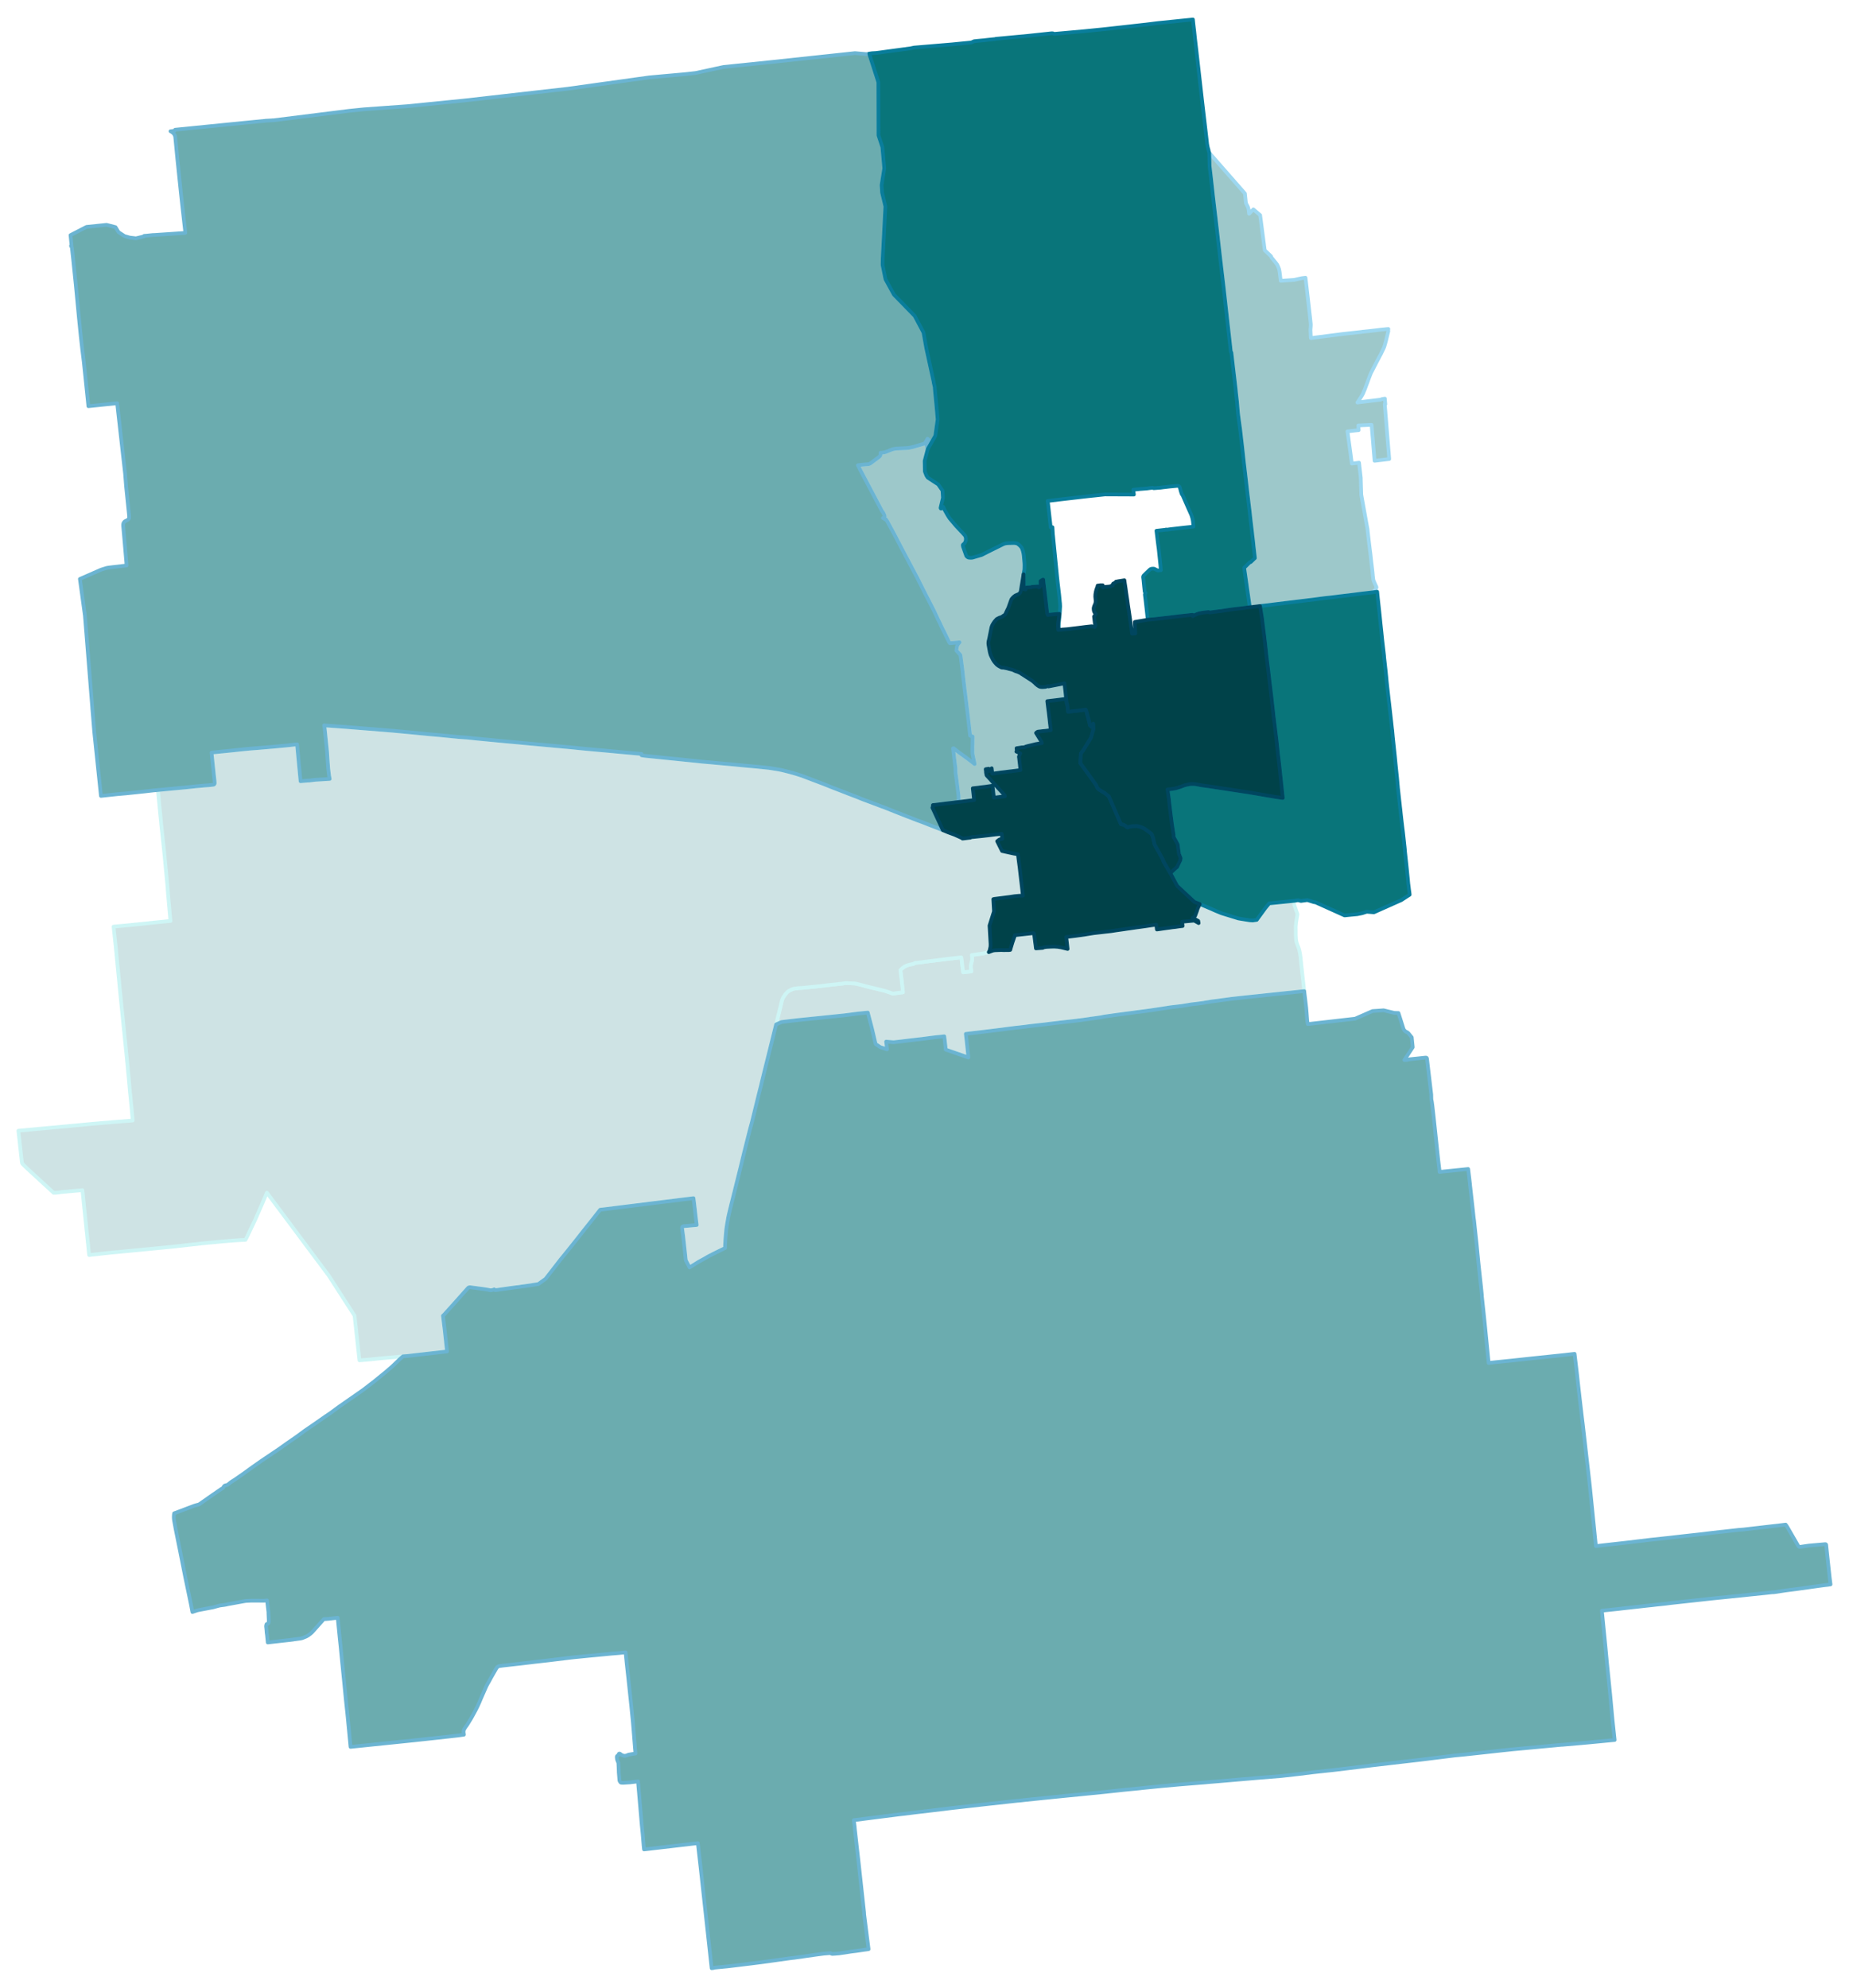 <svg width="384" height="412.8" viewBox="0 0 2880 3097" xmlns="http://www.w3.org/2000/svg" xmlns:xlink="http://www.w3.org/1999/xlink"><path fill="#fff" d="M0 0h2880v3097H0z"/><defs><path id="a" d="M1508.39 1647.7l-6.1-2.13-25.85-9-3.38-1.16-.39-5.32-.87-7.17-.1-1.16-.87-7.06-8.03.87-2.52.19-4.16.49-7.07.87-11.62 1.55-1.54.19-11.04 1.26-9.97 1.16-11.81 1.45-11.13 1.26-11.71-.97.68 5.03.77 6.97-10.45-3.38-6.88-4.55-.29-.29-.38-.78-5.52-23.42-6.49-24.87-3.77.39-11.62 1.16-8.23 1.06-2.8.39-2.42.29-7.55.97-5.62.58-30.88 3.19-34.36 3.48-14.32 1.65-12.78 1.55-8.52 3.77.48-2.42 6.01-24.09 2.42-10.36.67-2.03 1.75-3.68 2.71-3.97 1.35-1.55 1.55-1.74 1.36-1.26 1.25-.97 1.65-.96 4.74-2.13 2.13-.58 7.07-.87 4.45-.2 28.94-2.9 11.62-1.45 23.23-2.52 4.55-.68 14.62.49 2.03.38 9.1 2.23 7.64 2.13 28.08 6.77 12.58 4.36 3.19-.48 12.39-1.65-1.93-17.61-.2-2.13-1.35-10.94-.39-3.87 1.26-1.26 3.29-3 3.39-1.93 3.48-1.46 4.36-1.16 4.65-.77 1.74-1.45 12.39-1.46 6.48-.87 8.91-1.06 24.2-3.1 8.71-.97 11.91-1.35.38 1.74.1 1.07 1.84 15.29.68 5.22 6.19-.77 6.39-.68-.58-5.13-.1-.58v-3.77l.29-1.36 1.36-5.42.29-1.74.09-2.9-.09-.58v-.49l-.2-1.93-.19-1.55 17.13-2.42 9.3-2.13 5.32-2.03 1.94-.58 2.32-.29 9.78-.39 4.45.19 2.81-.09h4.55l2.32-.29.48-1.84 2.91-9.68.77-2.23 3.19-9.19 15.88-1.74 11.23-1.26 1.74-.2.39.2.38.29.2.77 1.74 14.13.58 4.07.1 1.16.19 1.45.2 1.74 10.55-.77 2.13-.97 3.67-.58 5.81-.29 6.2-.19 5.8.38 5.23.87 9.97 2.42-2.13-18.67 6.58-.78 7.07-.87 7.74-1.06 6.97-.97 7.55-1.26 7.36-1.16 6.97-.78 11.62-1.35 7.93-.87 8.62-1.36 7.64-1.06 7.85-1.16 7.64-1.07 7.94-1.16 7.74-1.06 7.65-1.07 7.65-1.16 7.74-1.06.97 7.54 4.94-.67 5.13-.78 10.06-1.35 3.97-.58 5.13-.58 5.23-.78 5.61-.68-.67-6.67 5.42-.49 12.19-1.16.49-.1.77.2.87.39 5.91 3.29-.58-3.29-2.23-1.26-6.58-3.68.67-.19.68-.29.68-.49.77-.68.59-.77.58-.87 2.22-5.9.2-.59.29-.67 1.06-3.49 3.39-7.55 18.29 7.75 6.68 3 8.71 3.58 26.62 8.22 17.33 2.81 5.03.29 6.1-.87 13.55-18.58 4.94-6 .87-1.16 38.91-3.97.1 6 .97 2.81 1.35 3.96.49 1.36 2.32 6.68-.97 5.9-.77 4.55-.39 2.61-.19 2.13-.29 2.9-.1 2.23.1 7.94v3.87l.29 6.19.19 1.45.1.97.39 1.74.29 1.46.48 1.54.97 2.71.29.68.97 2.42.87 2.61.67 2.13.39 2.33.58 2.22.49 3.39.48 3.39.1.96.67 6.88.68 6.29 1.26 11.42 1.55 13.74 1.45 13.16-23.33 2.52h-.48l-9.97 1.06-10.16 1.07-14.72 1.55-8.81.96-10.45 1.07-12.87 1.35-12.49 1.36-10.46 1.16-7.45 1.06-6.77.87-5.52.78-5.23.68-5.52.67-5.03.88-6 .96-.68.2-3.97.58-10.06 1.26-5.91.67-5.71.97-9.68 1.55-11.71 1.35-4.16.49-2.23.29-6.58 1.06-3.1.49-19.94 3-7.65 1.06-16.16 2.13-7.94 1.07-7.55.96-16.55 2.23-9.39 1.35-7.75 1.07-4.45.97-2.71.38-7.45 1.07-6.78.87-.77.19-1.26.2-1.26.19-7.55 1.06-5.9.78h-.58l-4.84.68-12.78 1.45-12.78 1.45-2.13.29-10.74 1.26-10.84 1.35-11.43 1.26-4.45.49-6 .67-5.9.78-5.91.77-1.16.1-4.94.58-5.42.58-4.55.58-6.29.77-5.13.68-5.81.78-11.03 1.35-22.07 2.71-11.13 1.26-5.62.68-5.61.67.87 7.55.68 6 1.93 18.1.49 5.13z" stroke-linejoin="round"/></defs><use xlink:href="#a" fill="#cee3e4" stroke="#cef5f5" stroke-width="5.76"/><defs><path id="b" d="M696.07 2105.77l-61.86 7.06-6.77.49-6.39.67-29.91 2.62-16.55 1.74-15.01 1.26-7.64-69.69-40.08-62.23-96.5-129.39-7.36 17.42-11.13 25.35-12.59 26.43-2.22 4.35-14.13.77-21.01 1.65-33.3 3.19-6.77.87-7.07.68-28.85 3.29-75.69 7.36-11.33 1.06-11.81 1.07-33.68 3.77-10.45-101.13-31.85 2.9-7.65 1.06-5.61.2-.97-1.16-39.49-36.3-6.29-6.09-1.84-2.04-.29-.67-.49-2.13-4.64-42.01-.68-6.38 49.27-4.55 49.17-4.55 13.94-1.36 21-1.84 6.97-.48 6.97-.68 30.78-2.42-1.54-17.61-2.62-25.84-2.32-26.23-.58-5.71-.1-.87-1.84-19.65-9.97-98.33-7.55-77.52-3.19-29.42-.1-.97 24.97-2.32 24.78-2.52 13.36-1.45 21.3-2.13 3.97-.38h.38l-.09-1.07-.29-1.93-2.33-25.94-1.16-12.97-.97-13.07-5.42-56.52-4.16-38.52-5.23-54 44.14-4.16 14.23-1.55 13.84-1.26 6.68-.48 7.17-.78 1.06-.29.58-.38.58-.78.2-1.06-.29-4.36-.68-5.71-3.49-33.1-.38-4.45 15.19-1.55 18.4-1.84 10.64-1.16 15.49-1.55 13.84-1.06 23.33-2.03 20.81-1.94 15.49-1.74.97 10.55 4.06 42.87.39 4.07 10.94-.97 3.29-.1 8.03-1.06 1.07-.1 6.77-.39 15.3-.96-.97-5.13-1.36-11.33-.87-12.19-.87-13.55-3.58-34.65-.39-3.38-.67-3.2 33.2 2.42 62.72 5.03 10.65.87 29.04 2.71 29.71 2.91 14.72 1.26 29.23 2.9 14.81 1.06 2.61.29 11.81 1.26 44.53 4.26 8.62.78 6.67.58 24.49 2.32.68.1h.58l30.4 2.8 29.91 2.71 15.1 1.55 15.29 1.45 30.2 2.71 15.3 1.45 34.26 3.1.2 2.13 5.8.87 31.46 3.19 15.39 1.55 31.56 3.2 10.65 1.16 11.32.97 11.62 1.06 11.61 1.07 11.72 1.06 18.77 1.84 20.52 1.84 18.59 1.93 15.87 2.62 4.17.87 10.45 2.61 11.33 3.19 9 2.91 34.65 13.16 12.29 4.94 9.49 3.67 11.81 4.55 3.58 1.45 12.78 4.84 10.84 4.36 20.23 7.55 8.03 3.09 3.68 1.26 18.88 7.55 5.23 2.03 6.87 2.71 6.68 2.62 3.97 1.45 9.29 3.68 9.29 3.38 11.81 4.65 20.23 7.84 2.9 1.16 4.55 1.94 3.1 1.16 7.65 2.8 11.61 5.23.68.77 2.71-.29 7.16-.87 2.52-.29.58-.68.97-.09 6.58-.68 5.52-.58 4.74-.48 6.68-.78 3.39-.39 10.74-1.35 5.52-.48 4.07-.39.87 7.64-3.29.68-1.16.49-1.36.87-1.26 1.06-.97.68 7.65 15.29 2.81.58 1.64.39 14.14 3.09 5.51.88.68.19.68 6.1 1.55 11.71.09.29 1.26 11.03.68 5.9 1.36 11.42 1.06 9.1.97 8.91-.78.09h-4.16l-8.32.78-6.78 1.06-24.49 3.1-1.55.39 1.07 19.06-6.97 22.16 1.64 28.75-.09 3.58-.29 1.74-.2.78-.87 4.06-1.35 2.42-9.3 2.13-17.13 2.42.19 1.55.2 1.93v.49l.09.58-.09 2.9-.29 1.74-1.36 5.42-.29 1.36v3.77l.1.58.58 5.13-6.39.68-6.19.77-.68-5.22-1.84-15.29-.1-1.07-.38-1.74-11.91 1.35-8.71.97-24.2 3.1-8.91 1.06-6.48.87-12.39 1.46-1.74 1.45-4.65.77-4.36 1.16-3.48 1.46-3.39 1.93-3.29 3-1.26 1.26.39 3.87 1.35 10.94.2 2.13 1.93 17.61-12.39 1.65-3.19.48-12.58-4.36-28.08-6.77-7.64-2.13-9.1-2.23-2.03-.38-14.62-.49-4.55.68-23.23 2.52-11.62 1.45-28.94 2.9-4.45.2-7.07.87-2.13.58-4.74 2.13-1.65.96-1.25.97-1.36 1.26-1.55 1.74-1.35 1.55-2.71 3.97-1.75 3.68-.67 2.03-2.42 10.36-6.01 24.09-.48 2.42-20.04 80.72-4.16 17.23-.19.67-.2.68-1.74 6.87-11.42 46.46-3 10.93-9.49 37.65-.19.87-4.84 20.04-6.97 27.87-2.42 9.87-4.94 19.55-3.29 13.55-1.74 7.65-2.03 12-.97 6.38-1.26 14.23-.58 10.45-.1 4.75-.87.38-6 3-7.55 3.68-9.39 4.74-2.23 1.16-6.19 3.59-5.52 3-3.48 1.93-12.49 7.74-1.64.97-5.43-10.35-.48-1.65-.19-1.64-.58-5.91-1.17-10.74-1.93-17.42-1.84-13.74v-.49l.39-1.06.19-.29.39-.49 1.26-.48 20.61-1.84-1.54-12.48-1.26-11.04-.78-6.58-1.45-11.71-42.2 5.23-99.61 12.38-3.58.39-15.97 20.33-9 11.22-6 7.65-2.62 3.39-3 3.77-12.87 16.16-11.91 14.62-23.71 30.58-11.33 8.13-17.52 2.71-28.07 3.77-20.33 2.91-1.16.09-.77-.29-.87-.96-.49.38-3.77.97-1.55.1-3.58-.78-7.17-1.16-21.1-2.81-.87.1-1.06.19-.97.59-26.43 29.61-10.94 12.1-1.93 1.84 2.32 18.77.29 2.42 3.78 34.46z" stroke-linejoin="round"/></defs><use xlink:href="#b" fill="#cee3e4" stroke="#cef5f5" stroke-width="5.76"/><defs><path id="c" d="M1493 1249.64v-2.61l.19-2.04-.1-1.93v-2.13l-.38-3.78-.78-6.19-.68-5.52-1.45-11.22-1.45-9.87v-.58l-.1-6.49-1.16-9.19-2.61-22.07.97-.1 5.9 4.65 3.87 2.9 2.62 1.84 6.29 4.55 4.06 3 4.07 3.1 2.13 1.55 3.68 3-.78-4.07-1.16-5.22-1.06-5.23-.1-.48-.19-1.75-.1-2.9v-4.65l.1-5.61.09-6 .1-6.97-3.87-1.26-.68-6-.39-3.48-1.35-11.9-1.65-14.04-1.55-12.68-1.55-12.67-2.61-21.49-1.26-10.84-1.16-10.74-.58-4.26-1.84-14.23-.58-3.48-5.71-6.29-.58-.68.97-6.48 1.74-3.49 2.32-2.81-15.1 1.46-.77-1.07-.68-1.06-.87-1.74-1.36-2.81-2.13-4.45-3.67-7.46-1.65-3.19-2.81-5.81-1.45-3.29-2.81-5.61-1.25-2.61-1.65-3.58-3.19-6.78-1.46-3-6-11.71-6.1-11.81-12.97-25.84-22.16-41.81-12.97-24.87-11.72-21.68-.29-.48-.38-.49-.68-.87-.39-.38-.1-.59-.96.2-.39-.29-.68-.49-.58-.38-.58-.39-.58-.29-.48-.19-.49-.29.39-.1h.39l.38-.19.49-.2.29-.29.29-.29.19-.48.1-.39.09-.48v-.49l-.19-.97-.19-.29-.29-.77-.2-.58-.19-.48-.87-1.55-.58-.97-1.07-1.74-.58-.49-1.55-3-33-62.42-.58-1.26-.49-1.06-.68-1.65-.48-.39-.77-1.74.87-.1 4.16-.58 10.84-.96 1.16-.2.97-.29.77-.38 1.07-.59 13.94-10.45.48-.68.49-.58.29-.87.19-.87.1-1.16v-1.74h1.45l1.55-.2 1.84-.29 1.84-.38 1.93-.58 1.65-.68 7.06-2.81 1.75-.58 1.74-.39 1.93-.38 2.13-.29 14.81-.68 2.13-.19 1.84-.2 1.94-.29 2.13-.48 1.93-.39 1.75-.48 17.52-5.13 4.35-7.45 3.87 4.35-1.45 1.74-2.03 1.84-1.84 1.94 1.65 6.48-4.75 18.2.29 16.55 2.42 6.29 2.04 3.19 16.35 10.65 6.68 9.58.68 11.42-3.68 15.48.1.49.1.38.09.1.1.1.19.09h.29l.68-.29 1.26-1.35 1.26-1.06 1.84 3.96 4.93 8.81 3.29 5.13 9.97 11.81 10.65 11.32 3.1 3.58.77 1.07.39 1.16.29 1.55.2 1.64-.2 2.23-.39 1.55-1.35 2.8-.78.78-1.54 1.16-.58.87.09 1.35.29 1.46 5.04 14.13.58.77 1.06.97.97.58.97.39 1.35.19 2.71.1 2.04-.2 14.42-4.26 9.1-4.64 24.78-12.29 2.22-.78 2.62-.48 2.03-.19 8.71-.2 2.23.1 2.42.39 1.16.48.58.29 2.32 1.74 1.84 1.74 1.26 1.46.78 1.06.87 1.74.19.49.77 2.32.97 3.77.58 3.87.39 4.36.68 7.94.09 3.19-.09 4.06v.59l-.2 2.51-1.16 6.68-1.84 11.23-1.45 8.61-.97 6.29-.67 1.94-.68.96-.87 1.07-.97.68-4.74 2.03-.87.48-1.94 1.45-2.03 1.94-1.65 2.03-.48 1.07-.68 1.74-3.87 10.84-1.45 2.9-.59 1.16-2.61 5.62-.68.87-.96.77-1.84 1.16-1.36 1.16-.68.39-3.77 1.26-3.49 1.74-.96.68-3.2 3.68-2.13 3.19-1.35 2.42-.68 1.65-.68 2.22-3.39 17.03-.48 1.94-.58 2.42-.19 2.61.09 1.75.2 1.45 1.84 10.26.58 2.42.58 2.03.67 1.64 2.62 5.33 1.74 3 2.03 2.61 2.33 2.61 1.35 1.16 1.74 1.26 3.68 2.03 1.45.58 2.71.1 5.52 1.07 2.52.77 5.9 1.45 1.36.58 1.55.78 1.84.87 3.29 1.06 3.97 1.74 2.22 1.55 14.91 9.58 2.52 1.75 3.38 2.9.68.87 2.61 2.23 1.94 1.35 1.65.97 1.16.39 1.55.29 2.22.09 4.26-.29 4.16-1.25.78.58 24.88-4.84.77 6.58.58 4.74.48 4.65.29 2.9.59 5.13-14.72 1.93-14.71 1.75 1.16 9.48.78 5.81.29 2.22.38 3.2.97 8.32.68 6.2 1.16 9.96-6.78.87-.67.1-5.71.58-1.55.2-4.46.48-.67.1-.68.19-.68.39-.58.38-1.16 1.07.77 1.26.78 1.16.58.97 5.9 9.67.58 1.17.39 1.16.1.48-6.97 1.07-.58.09-1.65.29-1.06.2-.39.19-1.35.29-9.68 2.32-2.62.68-.97.39-1.16.48-.97.58-.77-.09h-.77l-.88.19-1.06-.1-8.62 1.36.39 3.48.39 1.84-1.07-.1 1.94.87 4.26 1.94-2.23 5.03.29 2.03 1.26 10.94.87 8.03-10.45 1.36-3.1.39-2.71.29-7.55.96-6.68.78-2.71.39-9.68 1.35-.97.1-.96-8.42-4.36 4.64-.29-3.97-3.39.49-1.35.29.48 4.06v1.36l.58 2.13v.48l.29 1.45 5.13 5.52 1.55 1.74 4.45 5.03 3.1 3.3 5.62 6.19 7.55 8.23.67 1.06.58 1.65-11.61 1.45-5.62.67-.87-7.74-.19-1.64-.29-2.91-.1-.67-.68-5.62-6.87.97-2.42.39-1.45.19-9 1.07-1.74.29-5.81.67-3.39.39.97 8.81 1.06 9.58-4.16.48-9.97 1.26-10.16 1.26z" stroke-linejoin="round"/></defs><use xlink:href="#c" fill="#9dc8ca" stroke="#9dd7f0" stroke-width="5.76"/><defs><path id="d" d="M1962.75 944.29l-15.87 1.94-7.75-54.29-1.06-7.17 3.1-3 4.06-4.06 1.55-1.55 1.36-.19 5.61-5.33 1.06-.96-.19-2.13-1.74-15.2-.97-9.39-.87-7.16-.97-8.61-2.13-17.91-1.35-12.38-1.26-10.26-1.16-10.07-.68-5.32-3.29-28.65-2.81-23.9-1.26-11.62-1.64-14.9-.87-7.16-1.46-12.97-.19-1.55-.19-1.55-.2-1.55-1.06-7.55-1.26-9.38-.39-2.81-.19-1.74-.19-1.45-.29-3-1.36-15.97-1.45-12.78-.68-6.97-.77-6.58-3.2-27.39-2.61-22.55-.87-1.16-.68-5.8-.1-1.36-6.39-56.81-4.16-37.26-4.06-34.55-.97-8.23-2.42-21.1-3.29-29.03-.39-2.81-.1-1.26-1.25-10.64-.88-7.07-3.09-26.61-.2-1.45-.58-5.62-2.71-24.19-1.84-15.78-.09-5.03-.2-6.97-.19-6-.1-2.51 1.55 1.74 54.11 61.74.87 8.42.49 4.75.38 2.03.2.58 2.61 5.03.68 1.84.58 2.9.39 3.68.29 2.32 6-6.09.67-.68 10.56 8.9 6.87 52.46.29 2.32 9.78 9.29.77 2.13 2.9 3.49 3.88 4.74 2.03 2.8.68 1.26.48 1.07 1.35 3.29.59 1.84.77 4.06 1.55 12.58.1 1.07 21.19-1.45 11.33-2.62 6.1-.77 1.84 15.48 3.09 27.2 2.71 23.61.59 6.2v2.32l-.3 3.97-.09.97-.1 1.74.19 4.16.3 6.87.19 1.55 8.13-1.06 43.75-5.62 1.26-.09 25.46-2.81 1.64-.29 10.55-1.07 12.59-1.45 5.13-.68 10.94-1.06 1.25-.1-.38 1.75.38 1.45-3.67 15.1-1.75 6.38-1.25 3.97-3.49 7.26-1.35 2.81-6.97 13.16-.2.39-8.61 16.74-1.55 3.97-2.71 7.06-.29.97-3.2 8.42-1.84 5.03-2.32 5.32-.19.59-.58 1.16-1.55 2.71-1.16 1.93-.58.87-2.62 4.07-1.16 1.74-1.16 1.74 4.74-.67 20.33-2.42 11.71-1.46.87-.67 5.13-.87v.77l.68 8.03-.87-.09 3 36.68 3.97 48.77-8.03.97-14.81 1.74-4.65-56.03-16.17.77-4.45.19.39 6.01.1 1.35-3.97.39-13.46 1.55 3.2 23.42 1.64 12.09.78 6.1 1.16 8.52 4.93-.58 5.43-.68.87-.1 2.71 23.52.09 4.74.49 15.2.19 6.48 9 49.75.58 3 .2 1.26.38 3.96 1.26 11.13 1.36 11.42 1.64 12.97.68 6.29.19 1.84 1.55 12.78.58 4.93.1.78.58 6.58.68 5.61.39 1.45 1.93 4.55 2.33 5.04.29.96-1.46 3.1-4.16 4.65-4.74.58-11.71 1.35-9.01 1.16-9.29 1.16-3.19.39-5.91.68-8.9 1.06-8.91 1.16-2.61.3-11.52 1.25-8.23 1.07-6.87.97-42.4 5.13-15.78 1.93-17.9 2.23-8.91.96z" stroke-linejoin="round"/></defs><use xlink:href="#d" fill="#9dc8ca" stroke="#9dd7f0" stroke-width="5.76"/><defs><path id="e" d="M1113.07 3065.84l-2.03.58-2.71.29-16.94-154.76-4.55-40.06-83.83 9.77-.68-6.29-.09-1.35-1.46-17.23-1.35-13.26-5.81-67.84-12.49 1.54-10.93.68-2.81-.19-.58-.19-.58-.49-.58-.87-.78-1.35-.19-.78-1.07-12.58v-1.36l-.29-7.35-.29-5.13-.09-.87-.39-1.16-.78-1.74-.67-1.94-.29-1.45-.2-2.03v-1.36l.29-.87.39-.29.97-.39.58-.48.68-1.94.58-.67.77-.1.49.1 3 2.22 2.13.78 1.55.29 1.45.09 2.13-.48 3.48-1.36 10.55-1.74-.68-7.84-1.74-21.48-1.64-19.75-2.42-24.58-4.65-43.74-2.32-21.1-1.94-19.17-9.78 1.07-12.77 1.06-25.07 2.42-6.49.58-25.55 2.52-7.75.87-30.78 3.78-23.13 2.61-23.43 2.81-12.19 1.35-13.75 1.55-6.29.87-1.26.48-.77.39-.78.39-.48.58-.68 1.16-.68.97-7.64 13.35-3.78 6.97-1.45 2.42-2.42 4.55-8.52 19.36-2.32 5.61-2.71 6-3.39 6.78-3.78 6.96-3.29 5.91-5.61 9.09-1.26 1.84-1.55 2.04-2.51 4.06-.39 1.84-.2 2.03.49 4.07-2.81.38-2.71.39-5.13.68-33.2 3.68-31.94 3.48-100.77 10.36-2.81-29.14-1.64-16.93-.29-2.71-.29-3-1.55-14.33-.58-5.61-2.81-28.65-3-29.9-2.52-25.84-1.35-12.87-3.2-32.23-13.84 1.64-4.45.39-3.29.1-18.3 20.51-2.51 2.23-3.68 2.71-2.9 1.65-4.94 2.03-1.26.48-2.9.68-17.23 2.32-33.69 3.78-1.16-11.52-.58-3.97-.2-3.1-.19-2.12-.48-4.36.09-.77.1-.97.39-1.36.39-.58.67-.19h.97l.39-.29.58-.78.39-.96.19-1.65v-2.61l-.1-1.55-.38-8.61v-1.84l-2.13-18.29-2.33.29-3 .19-18.68-.1-8.13.39-2.42.29-27.1 4.94-2.33.58-2.9.48-6.68.87-4.84 1.26-4.45 1.26-.97.29-21 3.97-3.78.77-7.74 2.61-2.13-11.22-8.72-41.81-3.19-16.07-6.97-34.84-5.13-25.45-2.52-13.84-.29-3.2v-3l.2-2.61.29-1.74 6-2.23 25.07-9.48 3.48-1.07 1.94-.48 1.16-.29.58-.19 1.07-.49 20.62-14.42 13.55-9.29 2.13-1.16.96-1.16.78-1.36 1.06-1.35.49-.2 1.55-.58 1.64-.19 1.55-.77 4.26-3.39 1.74-1.26 4.74-3 11.91-8.23 16.36-11.8 13.26-9.29 27.2-18.3 13.46-9.58 13.93-9.58 13.17-9.68 13.26-9.09 18.49-12.88 8.32-5.61 13.55-9.97 37.27-25.94 17.33-13.35 17.23-14.04 10.26-8.8 12.78-12.2 4.45-3.96 6.77-.49 61.86-7.06-3.78-34.46-.29-2.42-2.32-18.77 1.93-1.84 10.94-12.1 26.43-29.61.97-.59 1.06-.19.87-.1 21.1 2.81 7.17 1.16 3.58.78 1.55-.1 3.77-.97.49-.38.87.96.77.29 1.16-.09 20.33-2.91 28.07-3.77 17.52-2.71 11.33-8.13 23.71-30.58 11.91-14.62 12.87-16.16 3-3.77 2.62-3.39 6-7.65 9-11.22 15.97-20.33 3.58-.39 99.61-12.38 42.2-5.23 1.45 11.71.78 6.58 1.26 11.04 1.54 12.48-20.61 1.84-1.26.48-.39.49-.19.29-.39 1.06v.49l1.84 13.74 1.93 17.42 1.17 10.74.58 5.91.19 1.64.48 1.65 5.43 10.35 1.64-.97 12.49-7.74 3.48-1.93 5.52-3 6.19-3.59 2.23-1.16 9.39-4.74 7.55-3.68 6-3 .87-.38.1-4.75.58-10.45 1.26-14.23.97-6.38 2.03-12 1.74-7.65 3.29-13.55 4.94-19.55 2.42-9.87 6.97-27.87 4.84-20.04.19-.87 9.49-37.65 3-10.93 11.42-46.46 1.74-6.87.2-.68.19-.67 4.16-17.23 20.04-80.72 8.52-3.77 12.78-1.55 14.32-1.65 34.36-3.48 30.88-3.19 5.62-.58 7.55-.97 2.42-.29 2.8-.39 8.23-1.06 11.62-1.16 3.77-.39 6.49 24.87 5.52 23.42.38.78.29.29 6.88 4.55 10.45 3.38-.77-6.97-.68-5.03 11.71.97 11.13-1.26 11.81-1.45 9.97-1.16 11.04-1.26 1.54-.19 11.62-1.55 7.07-.87 4.16-.49 2.52-.19 8.03-.87.87 7.06.1 1.16.87 7.17.39 5.32 3.38 1.16 25.85 9 6.1 2.13-.49-5.13-1.93-18.1-.68-6-.87-7.55 5.61-.67 5.62-.68 11.13-1.26 22.07-2.71 11.03-1.35 5.81-.78 5.13-.68 6.29-.77 4.55-.58 5.42-.58 4.94-.58 1.16-.1 5.91-.77 5.9-.78 6-.67 4.45-.49 11.43-1.26 10.84-1.35 10.74-1.26 2.13-.29 12.78-1.45 12.78-1.45 4.84-.68h.58l5.9-.78 7.55-1.06 1.26-.19 1.26-.2.77-.19 6.78-.87 7.45-1.07 2.71-.38 4.45-.97 7.75-1.07 9.39-1.35 16.55-2.23 7.55-.96 7.94-1.07 16.16-2.13 7.65-1.06 19.94-3 3.1-.49 6.58-1.06 2.23-.29 4.16-.49 11.71-1.35 9.68-1.55 5.71-.97 5.91-.67 10.06-1.26 3.97-.58.68-.2 6-.96 5.03-.88 5.52-.67 5.23-.68 5.52-.78 6.77-.87 7.45-1.06 10.46-1.16 12.49-1.36 12.87-1.35 10.45-1.07 8.81-.96 14.72-1.55 10.16-1.07 9.97-1.06h.48l23.33-2.52.78 6.49.87 7.06 1.45 12.2.58 6.77 1.06 14.13.39 2.32.49 2.42 73.75-8.42 4.36-1.93 22.75-9.97 17.23-1.16 16.65 4.06 6.48.2 7.94 25.06 1.55 2.32 2.13 1.75 1.64.67 2.13 1.55 5.33 6.58 1.55 15.39-13.07 19.84h1.35l2.62-.09 3.77-.97 24.98-2.62h1.16l.58.2.39.29.38.87 4.26 35.81 2.42 20.42.1 6.19.19 2.23.49 1.93.67 4.65.49 3.87 2.03 18.1 6.87 64.75 1.84 15.38.2 3.39 44.62-4.55 1.84 14.81.97 8.52.19 2.32 4.36 38.62.19 1.74.1 1.06.29 2.71.09.68.1 1.16.39 3.49.29 2.51.38 2.32 2.23 21.01 1.84 16.64 1.65 17.33.77 7.93.77 7.45 3.59 33.1 1.35 13.55v1.65l2.42 22.45 1.94 18.58 6.19 62.62 11.33-1.26 23.91-2.42 29.42-3.19 54.6-5.71 3.29-.39 11.32-1.26.68 5.62.39 3.38.87 6.97 1.93 16.36 1.36 12.68 3 26.52 3.1 26.51 1.55 12.49 10.06 88.07.87 7.94 6.3 62.13 3.09 30.87 47.34-5.32 39.01-4.65 28.84-3.09 20.23-2.33 29.91-3.29 15.1-1.84 11.62-1.35 6.68-.68 24.1-2.71 6.58-.48 61.08-7.07 5.13-.67 1.36 1.83 1.16 1.84 16.45 28.46.68 1.16.58.58.68.58.77.19h1.36l13.26-1.93 25.46-2.23.68.1.19.19.39.29.19.58 1.16 11.42 4.36 40.26 1.26 9.88-14.04 1.83-40.27 5.62-15.19 1.93-18.59 2.81h-1.16l-2.81.19-7.65.88-57.11 5.9-27.58 2.81-64.47 7.06-8.13 1.07-14.81 1.54-7.36.87-4.06.39-40.85 4.55-7.16.87-25.07 2.61 5.71 57.4 1.64 17.61.39 4.45 1.84 18 .29 3 .29 2.62 2.32 23.03.39 3.78 2.13 23.22 1.55 16.65 1.45 13.55 1.94 18.19-41.43 3.97-10.46.97-29.42 2.52-2.23.09-5.61.49-2.71.29-67.57 6.29-16.45 1.74-57.6 6.29-16.16 1.55-52.95 6.58-20.23 2.32-30.69 3.58-24.87 2.91-16.27 2.03-43.17 5.23-32.52 3.48-11.52 1.45-3.87.58-33.78 3.78-32.43 2.61-72.31 6.19-6.48.49-9.3.87-2.42.19-3.87.29-30.97 2.52-27.98 2.51-26.52 2.62-6.29.68-.39.09-6.68.68-12.19 1.16-7.84.78-26.72 2.9-25.94 2.61-.58.1h-.49l-9.68.97-23.61 2.32-37.56 3.77-28.85 3-6.68.78-6.58.58-40.65 4.45-58.57 6.58-31.16 3.78-26.33 3.09-19.27 2.42-6.38.68-53.34 6.78-17.91 2.32 1.26 9.97.29 3.48 5.81 51.29 8.61 78.69.2 3.58 4.26 33.68 2.61 20.32-19.55 2.81-6.58.77-19.75 3-6.97.58-3.48.2-1.36-.2-1.94-1.06-10.35.87-13.07 1.74-32.52 4.65-3.68.39-3 .38-42.5 5.91-2.13.29-17.52 2.22-35.23 4.26-20.23 1.94z" stroke-linejoin="round"/></defs><use xlink:href="#e" fill="#6bacaf" stroke="#6bb4d2" stroke-width="5.76"/><defs><path id="f" d="M1452.34 1258.54l16.36 35.04-20.23-7.84-11.81-4.65-9.29-3.38-9.29-3.68-3.97-1.45-6.68-2.62-6.87-2.71-5.23-2.03-18.88-7.55-3.68-1.26-8.03-3.09-20.23-7.55-10.84-4.36-12.78-4.84-3.58-1.45-11.81-4.55-9.49-3.67-12.29-4.94-34.65-13.16-9-2.91-11.33-3.19-10.45-2.61-4.17-.87-15.87-2.62-18.59-1.93-20.52-1.84-18.77-1.84-11.72-1.06-11.61-1.07-11.62-1.06-11.32-.97-10.65-1.16-31.56-3.2-15.39-1.55-31.46-3.19-5.8-.87-.2-2.13-34.26-3.1-15.3-1.45-30.2-2.71-15.29-1.45-15.1-1.55-29.91-2.71-30.4-2.8H828l-.68-.1-24.49-2.32-6.67-.58-8.62-.78-44.53-4.26-11.81-1.26-2.61-.29-14.81-1.06-29.23-2.9-14.72-1.26-29.71-2.91-29.04-2.71-10.65-.87-62.72-5.03-33.2-2.42.67 3.2.39 3.38 3.58 34.65.87 13.55.87 12.19 1.36 11.33.97 5.13-15.3.96-6.77.39-1.07.1-8.03 1.06-3.29.1-10.94.97-.39-4.07-4.06-42.87-.97-10.55-15.49 1.74-20.81 1.94-23.33 2.03-13.84 1.06-15.49 1.55-10.64 1.16-18.4 1.84-15.19 1.55.38 4.45 3.49 33.1.68 5.71.29 4.36-.2 1.06-.58.78-.58.38-1.06.29-7.17.78-6.68.48-13.84 1.26-14.23 1.55-44.14 4.16-2.71.29-3.58.29-14.42 1.65-28.46 3-14.42 1.26-25.17 2.7-10.45-99.87-2.71-33.1-.29-3.2-.1-1.93-11.42-142.85-7.84-57.1 33.2-14.52 7.74-2.42 1.94-.48 4.16-.58 25.75-3-2.62-30.78-2.71-30.68v-2.42l.2-1.16.19-.77 1.16-1.94 1.26-1.16 3.39-1.65 1.16-.67 1.26-1.36.39-.58.29-1.26-.1-3.39-4.65-45.29-1.54-19.74-5.91-52.26-6.48-57.69-44.82 4.65-5.62-54.29-1.54-14.72-2.52-20.32-2.13-19.07-3.1-30.87-4.64-48.97-4.07-39.49-1.55-14.32-.58-5.13-1.36-2.71.97.29-.09-.87-.2-1.94-1.45-14.13 24.97-12.87 31.08-3.19 2.13.48 11.9 3.1 4.74 7.84 9.39 6.1 8.13 2.32 9.68 1.16 12.78-3.1v-.77l3-.2 10.36-1.06 3.1-.1 47.52-3.19-.29-4.36-1.16-9.96-3.29-29.23-2.13-19.65-2.03-19.55-1.84-17.81-1.55-14.9-3.19-33.1-.29-1.94-.39-1.25-.87-1.65-.97-1.35-1.26-1.26-2.32-1.65-1.45-.77 6.29-.68.87-1.64.58-.1 104.93-10.45 34.46-3.39 1.55-.19h.19l9.1-.49.39-.09 2.71-.1 116.93-14.62 23.42-2.41 67.47-4.84 89.92-9 85.09-9.68 2.81-.29 1.35-.2 70.76-8.03 127.19-17.71 54.79-4.94 6.48-.67 11.04-1.26 43.46-9.39 73.37-7.55 131.45-14.03 17.91 1.55 4.36-.78.58 2.62 13.55 42.1.19 82.74 6 18.29 3 33.01-4.16 26.13.78 11.9 5.13 21.39-4.17 80.43-.19 8.9v2.03l3.58 17.62.97 4.55 13.07 23.8 32.42 33.3 13.65 25.74 4.46 24.78 11.42 52.35.09.97.1.68 1.26 5.32.29 1.45v1.75l2.9 30.19 1.55 18-3.58 25.36-11.9 21-1.65-6.48 1.84-1.94 2.03-1.84 1.45-1.74-3.87-4.35-4.35 7.45-17.52 5.13-1.75.48-1.93.39-2.13.48-1.94.29-1.84.2-2.13.19-14.81.68-2.13.29-1.93.38-1.74.39-1.75.58-7.06 2.81-1.65.68-1.93.58-1.84.38-1.84.29-1.55.2h-1.45v1.74l-.1 1.16-.19.87-.29.87-.49.58-.48.68-13.94 10.45-1.07.59-.77.38-.97.29-1.16.2-10.84.96-4.16.58-.87.1.77 1.74.48.39.68 1.65.49 1.06.58 1.26 33 62.42 1.55 3 .58.49 1.07 1.74.58.97.87 1.55.19.48.2.58.29.77.19.29.19.97v.49l-.09.48-.1.39-.19.48-.29.29-.29.29-.49.2-.38.19h-.39l-.39.1.49.29.48.19.58.29.58.39.58.38.68.49.39.29.96-.2.1.59.39.38.68.87.38.49.29.48 11.72 21.68 12.97 24.87 22.16 41.81 12.97 25.84 6.1 11.81 6 11.71 1.46 3 3.19 6.78 1.65 3.58 1.25 2.61 2.81 5.61 1.45 3.29 2.81 5.81 1.65 3.19 3.67 7.46 2.13 4.45 1.36 2.81.87 1.74.68 1.06.77 1.07 15.1-1.46-2.32 2.81-1.74 3.49-.97 6.48.58.68 5.71 6.29.58 3.48 1.84 14.23.58 4.26 1.16 10.74 1.26 10.84 2.61 21.49 1.55 12.67 1.55 12.68 1.65 14.04 1.35 11.9.39 3.48.68 6 3.87 1.26-.1 6.97-.09 6-.1 5.61v4.65l.1 2.9.19 1.75.1.48 1.06 5.23 1.16 5.22.78 4.07-3.68-3-2.13-1.55-4.07-3.1-4.06-3-6.29-4.55-2.62-1.84-3.87-2.9-5.9-4.65-.97.1 2.61 22.07 1.16 9.19.1 6.49v.58l1.45 9.87 1.45 11.22.68 5.52.78 6.19.38 3.78v2.13l.1 1.93-.19 2.04v2.61l-5.33.58-1.16.19-3.77.49-4.46.48-.87.1-4.84.58-4.64.58-.49.1-11.13 1.35-3.19.29-.1 2.23-.68 1.93z" stroke-linejoin="round"/></defs><use xlink:href="#f" fill="#6bacaf" stroke="#6bb4d2" stroke-width="5.76"/><defs><path id="g" d="M2128.95 1420.65l-6.87 2.23-7.74 1.55-11.14 1.06-8.71.87-45.78-20.61h-1.65l-10.45-3.29-10.07 1.35-4.55-1.16-6.1.97-38.91 3.97-.87 1.16-4.94 6-13.55 18.58-6.1.87-5.03-.29-17.33-2.81-26.62-8.22-8.71-3.58-6.68-3-18.29-7.75-8.42-3.29-26.72-24.87-10.74-20.03 4.55-4.07.58-.58 1.55-1.35 3.19-2.91.68-.38 5.13-10.75-.2-.58.39-.09.1-.49v-.68l.19-1.45-2.61-6.38-1.94-14.91-5.42-9.97-.87-1.16-.19-4.35-2.52-16.07-2.03-15.87-1.07-8.91-.67-5.42-.59-5.22-.48-4.55-2.03-14.13 5.23-.58 7.16-1.16 3.19-.87 3.68-1.16 3.68-1.36 4.06-1.55 6.59-1.45 3.19-.39 5.23.1 3.1.39 2.13.38 5.9 1.17 10.84 1.45 20.81 3.19 31.85 4.84 7.74 1.16 9.39 1.55 21.97 3.77 9.39 1.55 2.71.49 8.13 1.25 3.59.49-.97-9.49-2.71-25.45-1.84-17.42-2.23-18.49-2.03-19.54-1.36-11.04-1.54-12.48-1.65-13.07-.77-7.16-.68-6.29-1.84-16.55-1.16-9.68-1.84-14.9-2.42-20.62-1.55-12.29-.19-2.03-.87-6.97-.78-7.64-2.23-19.36-1.06-8.32-2.03-16.17-.58-4.93-.87-5.23-2.33-13.94 8.91-.96 17.9-2.23 15.78-1.93 42.4-5.13 6.87-.97 8.23-1.07 11.52-1.25 2.61-.3 8.91-1.16 8.9-1.06 5.91-.68 3.19-.39 9.29-1.16 9.01-1.16 11.71-1.35 4.74-.58 6.68-.88.87 8.62 2.91 26.81 1.45 14.42 1.35 12.58 1.26 12.39 2.81 24.29.1 1.06.09 1.94.29 2.52 2.23 19.93.39 4.07.29 2.71.77 8.32 1.07 9.97.19 1.55 1.74 15.48.87 7.36 2.04 18.1.87 7.74.09.77.1.68 1.26 11.71.39 2.71.96 10.74.2 1.75 1.74 16.64.29 2.61.39 3.78.58 5.42 1.06 11.03 1.16 11.23.49 4.64.68 6.39.48 5.61.48 5.81.1.78.1.58.09 1.74 2.04 18.58.19 1.84.58 4.84.58 5.71.49 3.87.19 1.94.68 6.38.48 4.26.29 2.61.78 6.59.29 2.51.38 3.2.78 6 .48 4.06.2 1.84.67 6.1 1.16 11.03.1.58.49 4.94.19 2.71.29 2.8.19 1.75 1.75 16.16.77 7.35.87 8.91.68 6.77.68 7.45.29 2.04.58 4.64.19 1.74.87 6.2.2 2.13-12.88 8.42-42.78 19.06-11.33-.87z" stroke-linejoin="round"/></defs><use xlink:href="#g" fill="#09757a" stroke="#097d9b" stroke-width="5.76"/><defs><path id="h" d="M1858.02 960.07l-.29-2.13-18.01 1.94-20.13 2.42-22.75 2.61-2.81.19-6.09.58-.39-2.71-1.36-12.29-1.64-14.61-1.16-9.49.09-.77.2-.68.38-.58.39-.58-.58-.58-.39-.58-.19-.58-.29-.68-.77-7.16-1.07-11.03-.48-3.58v-.68l.09-.68.1-.58.29-.48.29-.49 3.68-3.68 5.61-5.32.58-.48.68-.49.58-.29.58-.19.58-.19 1.65-.2h1.65l.77.2.77.29 3.78 1.93.77.29.49.1h1.26l2.22-.29.58-.1h.58l-.09-.77-.78-8.71-2.51-24-.1-.59-.1-.77-.09-.58-.88-6.58-2.32-19.45 13.94-1.55.68-.2.38-.19.3.1.96.19 5.33-.77 6.77-.78 4.17-.48 5.8-.68 5.13-.58 9.39-.97 4.84-.58-.77-7.84-.29-1.93-.29-1.46-.39-1.74-.68-2.32-.97-3-1.25-2.81-.58-1.26-6.01-13.54-5.8-13.26-1.07-1.07-1.35-4.06-.29-.87-.2-.97-.68-2.42-.19-.97-.29-.77-.29-.87-.48-.88-.29-.38-.49-.39-.29-.19-.68-.29-.77-.2h-.97l-12.1 1.16-10.16 1.17-3.29.48-11.13.87-1.65-.68-4.45.49-4.26.58-11.04.87-3.09.39-7.26.67.96 7.55-45.1-.19-15.1 1.64-4.94.49-12.39 1.35-9.2 1.07-28.36 3.29-18.39 2.22-.87.1.87 6.68 3.87 34.55 2.71-.29.68 11.71.19 1.26 6.49 65.42 1.16 10.55 1.94 16.16 1.06 11.23.29 2.42.2 4.65-.58 10.06-.1 1.36-.1 1.25-.68 6.49-.67 6.77-.2 4.94.1 1.45-.87.39-.19-1.65v-1.64l.09-1.84.2-2.13.87-6.2.58-5.8.19-1.84-1.55.1-15 1.35-.49.1-.29.19-.29.19-.77-1.25-.29-.78-.19-1.06-1.94-16.94-3.19-26.71-.2-1.26-.48-4.64-.1-1.17-.19-1.45-.87.1-3.29 2.23.09 3.09v1.26l.1.97.1.58-.2.58-.09.48-.2.39-.39.77-.67.97-.2.2-.38.19-.39.1-.39.09h-.29l-.29-.09-.29-.2-.19-.29-.2-.29-.19-.48-9.39.68-.29.29-.29.19h-.29l-7.65.58-.38.19-.3.29-.29.29-.09.59-.29 1.74-3-.78-.2-23.03 1.16-6.68.2-2.51v-.59l.09-4.06-.09-3.19-.68-7.94-.39-4.36-.58-3.87-.97-3.77-.77-2.32-.19-.49-.87-1.74-.78-1.06-1.26-1.46-1.84-1.74-2.32-1.74-.58-.29-1.16-.48-2.42-.39-2.23-.1-8.71.2-2.03.19-2.62.48-2.22.78L1538.3 860l-9.1 4.64-14.42 4.26-2.04.2-2.71-.1-1.35-.19-.97-.39-.97-.58-1.06-.97-.58-.77-5.04-14.13-.29-1.46-.09-1.35.58-.87 1.54-1.16.78-.78 1.35-2.8.39-1.55.2-2.23-.2-1.64-.29-1.55-.39-1.16-.77-1.07-3.1-3.58-10.65-11.32-9.97-11.81-3.29-5.13-4.93-8.81-1.84-3.96-1.26 1.06-1.26 1.35-.68.29h-.29l-.19-.09-.1-.1-.09-.1-.1-.38-.1-.49 3.68-15.48-.68-11.42-6.68-9.58-16.35-10.65-2.04-3.19-2.42-6.29-.29-16.55 4.75-18.2 11.9-21 3.58-25.36-1.55-18-2.9-30.19v-1.75l-.29-1.45-1.26-5.32-.1-.68-.09-.97-11.42-52.35-4.46-24.78-13.65-25.74-32.42-33.3-13.07-23.8-.97-4.55-3.58-17.62v-2.03l.19-8.9 4.17-80.43-5.13-21.39-.78-11.9 4.16-26.13-3-33.01-6-18.29-.19-82.74-13.55-42.1-.58-2.62 3.38-.48.29-.1h.2l6.68-.39 53.33-7.16 6-1.26 58.76-4.93 30.39-3 4.26-1.94 5.62-.58 7.35-.68 1.55-.09 6.29-.78 7.07-.77 4.16-.39h.1l1.06-.29.78-.19.87-.1 5.42-.48 33.2-3.1 3.58-.29 8.52-.87 35.33-3.78 1.84.1.29.1.29.1.29.09.49.29.38.2h1.07l45.59-4.07 34.46-3.48 51.2-5.71 5.91-.68 4.55-.48 18.78-2.33 54.88-5.61.68 6.58 1.55 13.16.97 9.39 2.13 18.1 6.77 59.71 2.52 22.17 3.97 33.97 3 25.74.58 5.32.77 4.16.68 2.71.29.97.29.78.39 2.13.77 2.71.1 2.51.19 6 .2 6.97.09 5.03 1.84 15.78 2.71 24.19.58 5.62.2 1.45 3.09 26.61.88 7.07 1.25 10.64.1 1.26.39 2.81 3.29 29.03 2.42 21.1.97 8.23 4.06 34.55 4.16 37.26 6.39 56.81.1 1.36.68 5.8.87 1.16 2.61 22.55 3.2 27.39.77 6.58.68 6.97 1.45 12.78 1.36 15.97.29 3 .19 1.45.19 1.74.39 2.81 1.26 9.38 1.06 7.55.2 1.55.19 1.55.19 1.55 1.46 12.97.87 7.16 1.64 14.9 1.26 11.62 2.81 23.9 3.29 28.65.68 5.32 1.16 10.07 1.26 10.26 1.35 12.38 2.13 17.91.97 8.61.87 7.16.97 9.39 1.74 15.2.19 2.13-1.06.96-5.61 5.33-1.36.19-1.55 1.55-4.06 4.06-3.1 3 1.06 7.17 7.75 54.29-4.46.48-5.61.78-13.45 1.55-3.88.48-5.03.68-7.36 1.16-3.77.58-5.03.58-2.04.29-6 .78-5.9.77-1.36-.68h-.87l-7.16.78-2.62.38-.77.2-3.1.58-.87.19-1.06.39-1.17.39-1.25.48-.2.1-.97.38-1.35.58-1.26.59-1.16.67-1.16.68z" stroke-linejoin="round"/></defs><use xlink:href="#h" fill="#09757a" stroke="#097d9b" stroke-width="5.76"/><defs><path id="i" d="M1660.84 1459.95l2.13 18.67-9.97-2.42-5.23-.87-5.8-.38-6.2.19-5.81.29-3.67.58-2.13.97-10.55.77-.2-1.74-.19-1.45-.1-1.16-.58-4.07-1.74-14.13-.2-.77-.38-.29-.39-.2-1.74.2-11.23 1.26-15.88 1.74-3.19 9.19-.77 2.23-2.91 9.68-.48 1.84-2.32.29h-4.55l-2.81.09-4.45-.19-9.78.39-2.32.29-1.94.58-5.32 2.03 1.35-2.42.87-4.06.2-.78.29-1.74.09-3.58-1.64-28.75 6.97-22.16-1.07-19.06 1.55-.39 24.49-3.1 6.78-1.06 8.32-.78h4.16l.78-.09-.97-8.91-1.06-9.1-1.36-11.42-.68-5.9-1.26-11.03-.09-.29-1.55-11.71-.68-6.1-.68-.19-5.51-.88-14.14-3.09-1.64-.39-2.81-.58-7.65-15.29.97-.68 1.26-1.06 1.36-.87 1.16-.49 3.29-.68-.87-7.64-4.07.39-5.52.48-10.74 1.35-3.39.39-6.68.78-4.74.48-5.52.58-6.58.68-.97.09-.58.68-2.52.29-7.16.87-2.71.29-.68-.77-11.61-5.23-7.65-2.8-3.1-1.16-4.55-1.94-2.9-1.16-16.36-35.04.68-1.93.1-2.23 3.19-.29 11.13-1.35.49-.1 4.64-.58 4.84-.58.87-.1 4.46-.48 3.77-.49 1.16-.19 5.33-.58 10.16-1.26 9.97-1.26 4.16-.48-1.06-9.58-.97-8.81 3.39-.39 5.81-.67 1.74-.29 9-1.07 1.45-.19 2.42-.39 6.87-.97.68 5.62.1.67.29 2.91.19 1.64.87 7.74 5.62-.67 11.61-1.45-.58-1.65-.67-1.06-7.55-8.23-5.62-6.19-3.1-3.3-4.45-5.03-1.55-1.74-5.13-5.52-.29-1.45v-.48l-.58-2.13v-1.36l-.48-4.06 1.35-.29 3.39-.49.29 3.97 4.36-4.64.96 8.42.97-.1 9.68-1.35 2.71-.39 6.68-.78 7.55-.96 2.71-.29 3.1-.39 10.45-1.36-.87-8.03-1.26-10.94-.29-2.03 2.23-5.03-4.26-1.94-1.94-.87 1.07.1-.39-1.84-.39-3.48 8.62-1.36 1.06.1.88-.19h.77l.77.09.97-.58 1.16-.48.97-.39 2.62-.68 9.68-2.32 1.35-.29.39-.19 1.06-.2 1.65-.29.58-.09 6.97-1.07-.1-.48-.39-1.16-.58-1.17-5.9-9.67-.58-.97-.78-1.16-.77-1.26 1.16-1.07.58-.38.68-.39.68-.19.67-.1 4.46-.48 1.55-.2 5.71-.58.67-.1 6.78-.87-1.16-9.96-.68-6.2-.97-8.32-.38-3.2-.29-2.22-.78-5.81-1.16-9.48 14.71-1.75 14.72-1.93.96 7.64.68 1.07.39 3 .97 8.42 14.03-1.55 9.49-1.16 4.06-.58.58 1.55.49 1.45.48 1.64.39 1.84 3.48 12.97.39 1.55.29 1.65.29 1.83 2.71 2.52 2.52-5.03.39 8.42-3.97 13.74-11.62 18.87-4.06 5.33-.87 15.19 12.68 17.23 11.61 16.26.39.48 1.35 3.39.49.87.58.97 1.64 1.64 3.97 2.52 4.94 2.9 6.77 5.33 15.11 34.84 2.12 4.84 1.75 3.87.87.09 2.42.49 1.16.39 2.32 1.35.49.39.58.48 1.55 1.36.96.38 2.62-1.06 4.06-.87 4.36-.2 3.19-.09 4.84 1.06 3.49 1.26 4.26 2.23 9.87 7.25 1.45 2.42 1.36 3.68 2.42 10.74 2.51 4.55 11.04 20.04v.48l.29 1.45 10.65 18.2 10.74 20.03 26.72 24.87 8.42 3.29-3.39 7.55-1.06 3.49-.29.67-.2.59-2.22 5.9-.58.87-.59.77-.77.68-.68.49-.68.29-.67.19 6.58 3.68 2.23 1.26.58 3.29-5.91-3.29-.87-.39-.77-.2-.49.1-12.19 1.16-5.42.49.67 6.67-5.61.68-5.23.78-5.13.58-3.97.58-10.06 1.35-5.13.78-4.94.67-.97-7.54-7.74 1.06-7.65 1.16-7.65 1.07-7.74 1.06-7.94 1.16-7.64 1.07-7.85 1.16-7.64 1.06-8.62 1.36-7.93.87-11.62 1.35-6.97.78-7.36 1.16-7.55 1.26-6.97.97-7.74 1.06-7.07.87-6.58.78z" stroke-linejoin="round"/></defs><use xlink:href="#i" fill="#004249" stroke="#00465f" stroke-width="5.76"/><defs><path id="j" d="M1827.53 1356.29l-4.55 4.07-10.65-18.2-.29-1.45v-.48l-11.04-20.04-2.51-4.55-2.42-10.74-1.36-3.68-1.45-2.42-9.87-7.25-4.26-2.23-3.49-1.26-4.84-1.06-3.19.09-4.36.2-4.06.87-2.62 1.06-.96-.38-1.55-1.36-.58-.48-.49-.39-2.32-1.35-1.16-.39-2.42-.49-.87-.09-1.75-3.87-2.12-4.84-15.11-34.84-6.77-5.33-4.94-2.9-3.97-2.52-1.64-1.64-.58-.97-.49-.87-1.35-3.39-.39-.48-11.61-16.26-12.68-17.23.87-15.19 4.06-5.33 11.62-18.87 3.97-13.74-.39-8.42-2.52 5.03-2.71-2.52-.29-1.83-.29-1.65-.39-1.55-3.48-12.97-.39-1.84-.48-1.64-.49-1.45-.58-1.55-4.06.58-9.49 1.16-14.03 1.55-.97-8.42-.39-3-.68-1.07-.96-7.64-.59-5.13-.29-2.9-.48-4.65-.58-4.74-.77-6.58-24.88 4.84-.78-.58-4.16 1.25-4.26.29-2.22-.09-1.55-.29-1.16-.39-1.65-.97-1.94-1.35-2.61-2.23-.68-.87-3.38-2.9-2.52-1.75-14.91-9.58-2.22-1.55-3.97-1.74-3.29-1.06-1.84-.87-1.55-.78-1.36-.58-5.9-1.45-2.52-.77-5.52-1.07-2.71-.1-1.45-.58-3.68-2.03-1.74-1.26-1.35-1.16-2.33-2.61-2.03-2.61-1.74-3-2.62-5.33-.67-1.64-.58-2.03-.58-2.42-1.84-10.26-.2-1.45-.09-1.75.19-2.61.58-2.42.48-1.94 3.39-17.03.68-2.22.68-1.65 1.35-2.42 2.13-3.19 3.2-3.68.96-.68 3.49-1.74 3.77-1.26.68-.39 1.36-1.16 1.84-1.16.96-.77.68-.87 2.61-5.62.59-1.16 1.45-2.9 3.87-10.84.68-1.74.48-1.07 1.65-2.03 2.03-1.94 1.94-1.45.87-.48 4.74-2.03.97-.68.87-1.07.68-.96.67-1.94.97-6.29 1.45-8.61 1.84-11.23.2 23.03 3 .78.29-1.74.09-.59.29-.29.3-.29.38-.19 7.65-.58h.29l.29-.19.29-.29 9.39-.68.19.48.2.29.19.29.29.2.29.09h.29l.39-.09.39-.1.38-.19.2-.2.67-.97.39-.77.2-.39.09-.48.2-.58-.1-.58-.1-.97v-1.26l-.09-3.09 3.29-2.23.87-.1.19 1.45.1 1.17.48 4.64.2 1.26 3.19 26.71 1.94 16.94.19 1.06.29.78.77 1.25.29-.19.29-.19.49-.1 15-1.35 1.55-.1-.19 1.84-.58 5.8-.87 6.2-.2 2.13-.09 1.84v1.64l.19 1.65.19 3.97.97-.1 6.2-.58 6.67-.49 8.04-.96 10.45-1.26 9.78-1.26 9.58-1.06 1.36.09 2.51.49 1.26.58 1.36-3-1.16-2.81-1.26-10.55.87-1.06.19-.29 1.65-2.62-.87-1.06-.78-.87-.58-1.07-.48-1.06-.29-1.16-.2-1.26-.09-1.26v-1.35l.29-1.36.48-1.64 1.16-2.71.68-1.65.1-.48.29-1.65.09-2.13-.29-3-.29-3.29.1-2.52.1-1.45.19-.97.39-2.41.58-2.52 1.06-3.19.97-2.42.19-.78.1-.97 4.26-.58h1.07l1.83.1.59-.1h.09l.1 1.36v.97l.19.67.39.58.68-.38.58-.29.19-.1.58-.1 9.68-.87.58-.77h.29l.68-.2.58-.09 1.26-.29-.1-.87v-.58l.1-.3v-.29l.19-.29.39-.58.19-.19.29-.19 1.36-.49.87-.38.39-.3.97-1.25.38-.39h.39l2.13-.39 1.36-.29 1.35-.19 7.84-1.26.19 1.45.49 3.49.58 3.67.68 4.46.77 5.8 1.94 12.78.97 7.26 1.74 11.51.09.58.39 2.81 1.45 10.26 1.75 12.58.48 4.16.39 2.42 5.03-.38-.68-17.14v-.77l2.81-.48 17.33-2.91 6.09-.58 2.81-.19 22.75-2.61 20.13-2.42 18.01-1.94.29 2.13 1.16-.68 1.16-.67 1.26-.59 1.35-.58.97-.38.2-.1 1.25-.48 1.17-.39 1.06-.39.87-.19 3.1-.58.77-.2 2.62-.38 7.16-.78h.87l1.36.68 5.9-.77 6-.78 2.04-.29 5.03-.58 3.77-.58 7.36-1.16 5.03-.68 3.88-.48 13.45-1.55 5.61-.78 4.46-.48 15.87-1.94 2.33 13.94.87 5.23.58 4.93 2.03 16.17 1.06 8.32 2.23 19.36.78 7.64.87 6.97.19 2.03 1.55 12.29 2.42 20.62 1.84 14.9 1.16 9.68 1.84 16.55.68 6.29.77 7.16 1.65 13.07 1.54 12.48 1.36 11.04 2.03 19.54 2.23 18.49 1.84 17.42 2.71 25.45.97 9.49-3.59-.49-8.13-1.25-2.71-.49-9.39-1.55-21.97-3.77-9.39-1.55-7.74-1.16-31.85-4.84-20.81-3.19-10.84-1.45-5.9-1.17-2.13-.38-3.1-.39-5.23-.1-3.19.39-6.59 1.45-4.06 1.55-3.68 1.36-3.68 1.16-3.19.87-7.16 1.16-5.23.58 2.03 14.13.48 4.55.59 5.22.67 5.42 1.07 8.91 2.03 15.87 2.52 16.07.19 4.35.87 1.16 5.42 9.97 1.94 14.91 2.61 6.38-.19 1.45v.68l-.1.49-.39.09.2.58-5.13 10.75-.68.38-3.19 2.91-1.55 1.35-.58.58z" stroke-linejoin="round"/></defs><use xlink:href="#j" fill="#004249" stroke="#00465f" stroke-width="5.76"/></svg>